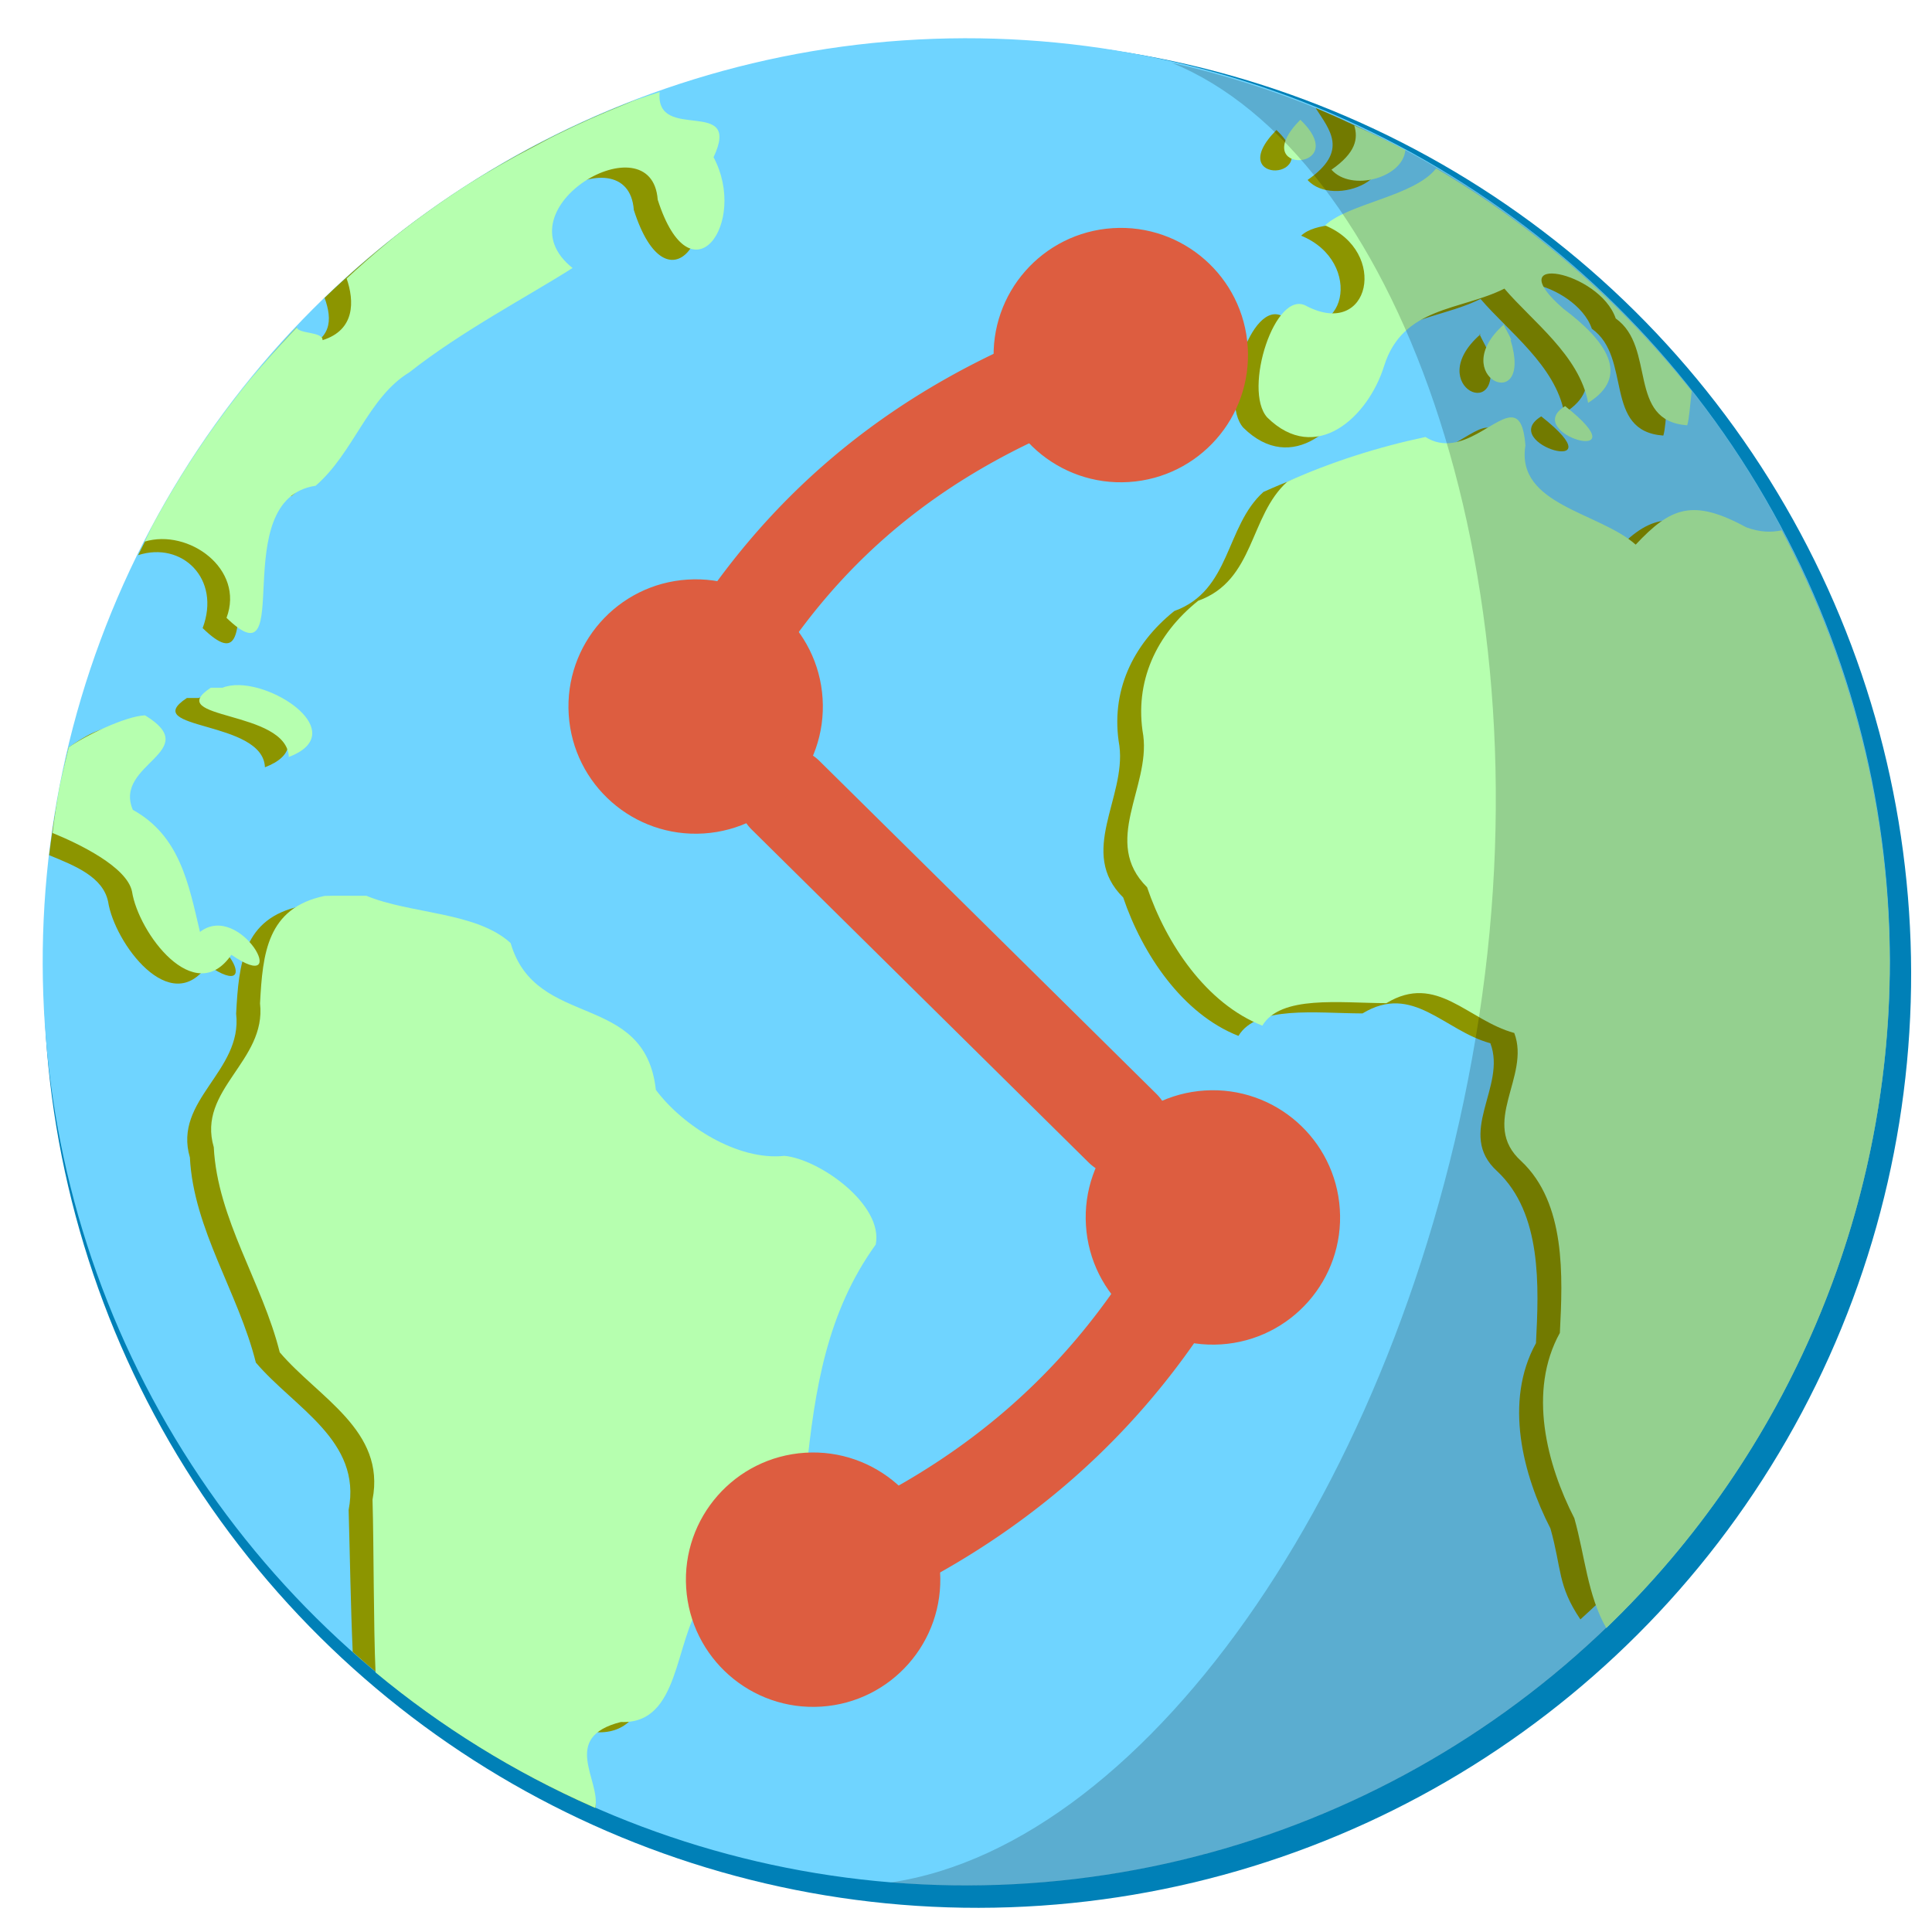 <?xml version="1.0" encoding="UTF-8" standalone="no"?>
<svg
   xmlns:dc="http://purl.org/dc/elements/1.1/"
   xmlns:cc="http://creativecommons.org/ns#"
   xmlns:rdf="http://www.w3.org/1999/02/22-rdf-syntax-ns#"
   xmlns:svg="http://www.w3.org/2000/svg"
   xmlns="http://www.w3.org/2000/svg"
   xmlns:sodipodi="http://sodipodi.sourceforge.net/DTD/sodipodi-0.dtd"
   xmlns:inkscape="http://www.inkscape.org/namespaces/inkscape"
   viewBox="0 0 512 512"
   id="svg2"
   version="1.1"
   inkscape:version="0.91 r13725"
   sodipodi:docname="steps-release.svg"
   inkscape:export-filename="/home/andy/programs/qt/steps/steps.png"
   inkscape:export-xdpi="960"
   inkscape:export-ydpi="960"
   width="512"
   height="512">
  <sodipodi:namedview
     pagecolor="#ffffff"
     bordercolor="#666666"
     borderopacity="1"
     objecttolerance="10"
     gridtolerance="10"
     guidetolerance="10"
     inkscape:pageopacity="0"
     inkscape:pageshadow="2"
     inkscape:window-width="1916"
     inkscape:window-height="952"
     id="namedview53"
     showgrid="false"
     inkscape:snap-bbox="true"
     inkscape:snap-bbox-midpoints="true"
     inkscape:object-paths="true"
     inkscape:object-nodes="true"
     inkscape:snap-object-midpoints="true"
     inkscape:snap-global="false"
     inkscape:zoom="1"
     inkscape:cx="288.32376"
     inkscape:cy="220.14822"
     inkscape:window-x="0"
     inkscape:window-y="24"
     inkscape:window-maximized="0"
     inkscape:current-layer="g4597" />
  <defs
     id="defs4">
    <linearGradient
       id="linearGradient3764"
       x1="1"
       x2="47"
       gradientUnits="userSpaceOnUse"
       gradientTransform="matrix(0,-1,1,0,23.658,48.647)">
      <stop
         style="stop-color:#1e94ca;stop-opacity:1"
         id="stop7" />
      <stop
         offset="1"
         style="stop-color:#21a1db;stop-opacity:1"
         id="stop9" />
    </linearGradient>
    <clipPath
       id="clipPath-815208615">
      <g
         transform="translate(0,-1004.362)"
         id="g12">
        <path
           d="m -24,13 c 0,1.105 -0.672,2 -1.5,2 -0.828,0 -1.5,-0.895 -1.5,-2 0,-1.105 0.672,-2 1.5,-2 0.828,0 1.5,0.895 1.5,2 z"
           transform="matrix(15.333,0,0,11.5,415,878.862)"
           style="fill:#1890d0"
           id="path14"
           inkscape:connector-curvature="0" />
      </g>
    </clipPath>
    <clipPath
       id="clipPath-826576853">
      <g
         transform="translate(0,-1004.362)"
         id="g17">
        <path
           d="m -24,13 c 0,1.105 -0.672,2 -1.5,2 -0.828,0 -1.5,-0.895 -1.5,-2 0,-1.105 0.672,-2 1.5,-2 0.828,0 1.5,0.895 1.5,2 z"
           transform="matrix(15.333,0,0,11.5,415,878.862)"
           style="fill:#1890d0"
           id="path19"
           inkscape:connector-curvature="0" />
      </g>
    </clipPath>
    <filter
       inkscape:collect="always"
       style="color-interpolation-filters:sRGB"
       id="filter4616"
       x="-0.012"
       width="1.024"
       y="-0.012"
       height="1.024">
      <feGaussianBlur
         inkscape:collect="always"
         stdDeviation="2.488"
         id="feGaussianBlur4618" />
    </filter>
  </defs>
  <g
     id="g37"
     transform="translate(0,464)">
    <g
       id="g39"
       clip-path="url(#clipPath-815208615)">
      <g
         transform="translate(1,1)"
         id="g41">
        <g
           style="opacity:0.1"
           id="g43">
          <!-- color: #5fad38 -->
        </g>
      </g>
    </g>
  </g>
  <g
     id="g45"
     transform="translate(0,464)">
    <g
       id="g47"
       clip-path="url(#clipPath-826576853)">
      <!-- color: #5fad38 -->
    </g>
  </g>
  <g
     id="g4580">
    <g
       id="g4597"
       transform="translate(7.3,-7.388)">
      <ellipse
         ry="248.807"
         rx="248.807"
         transform="matrix(0.878,0.467,-0.467,0.878,4.444,4.523)"
         cy="114.962"
         cx="342.805"
         id="ellipse4614"
         style="color:#000000;display:inline;overflow:visible;visibility:visible;opacity:1;fill:#0080b7;fill-opacity:1;fill-rule:nonzero;stroke:none;stroke-width:5.3;stroke-linecap:round;stroke-linejoin:round;stroke-miterlimit:4;stroke-dasharray:none;stroke-dashoffset:0;stroke-opacity:1;marker:none;filter:url(#filter4616);enable-background:accumulate" />
      <ellipse
         style="color:#000000;display:inline;overflow:visible;visibility:visible;opacity:1;fill:#6fd4ff;fill-opacity:1;fill-rule:nonzero;stroke:none;stroke-width:5.3;stroke-linecap:round;stroke-linejoin:round;stroke-miterlimit:4;stroke-dasharray:none;stroke-dashoffset:0;stroke-opacity:1;marker:none;enable-background:accumulate"
         id="path4186"
         cx="342.805"
         cy="114.962"
         transform="matrix(0.883,0.469,-0.469,0.883,0,0)"
         rx="244.807"
         ry="244.807" />
      <path
         inkscape:connector-curvature="0"
         id="path4248"
         d="m 161.155,33.905 c -30.721,11.756 -58.757,29.583 -82.435,52.415 2.151,5.986 1.951,11.182 -6.861,13.931 0.05,-2.329 -0.198,-4.308 -0.522,-6.13 -16.974,17.897 -31.146,38.258 -42.036,60.391 11.617,-3.758 22.022,6.233 17.1,19.329 18.873,18.279 -0.401,-31.441 23.613,-35.002 10.105,-8.733 13.892,-23.418 24.831,-30.056 C 108.856,97.749 126.191,88.715 138.1,81.131 118.232,65.303 159.082,41.675 160.667,63.021 c 8.829,27.576 24.074,6.197 14.801,-11.249 7.83,-16.608 -16.538,-3.049 -14.314,-17.866 z m 180.194,2.09 c 3.655,5.788 8.926,11.399 -2.124,19.085 6.823,7.724 28.229,-0.941 16.02,-12.712 -4.564,-2.269 -9.199,-4.394 -13.896,-6.373 z m -10.378,5.851 c -14.705,14.844 14.283,13.702 0,0 z m 40.531,17.523 c 0.181,12.28 -26.54,3.425 -33.983,10.479 16.829,6.865 12.015,30.082 -4.876,21.384 -8.294,-4.812 -16.983,22.205 -10.448,29.499 12.869,12.678 26.741,0.021 30.996,-13.687 4.95,-15.745 20.271,-14.608 31.866,-20.444 7.28,8.583 19.883,17.695 22.185,30.265 11.486,-7.169 4.607,-16.569 -6.547,-24.936 -17.455,-15.168 9.547,-10.079 13.861,2.577 10.783,7.656 2.884,27.154 18.946,28.315 0.979,-3.29 0.629,-12.061 2.995,-17.065 C 417.586,83.039 401.719,71.935 371.501,59.369 Z m 13.52,36.634 c -15.829,13.836 7.959,24.602 1.637,4.11 1.109,1.137 -2.719,-5.206 -1.637,-4.11 z m 16.125,21.732 c -11.972,7.297 21.061,16.57 0,0 z m -13.478,3.1 c -4.667,-1.443 -13.942,11.125 -23.543,5.085 -12.293,2.592 -24.893,6.551 -36.603,11.841 -10.137,9.096 -8.58,26.144 -23.613,31.554 -11.091,8.88 -17.035,21.469 -14.558,35.733 1.803,13.791 -11.086,28.225 1.01,40.191 5.057,14.919 15.654,30.832 30.543,36.673 4.864,-8.122 20.51,-5.997 32.876,-5.956 13.351,-8.1 21.554,4.546 33.886,7.906 4.396,11.543 -9.28,23.906 1.846,33.957 11.867,11.171 11.007,30.491 10.239,45.519 -8.553,15.459 -3.448,34.937 3.831,49.107 3.04,10.79 1.839,15.065 7.938,24.101 51.156,-46.324 71.883,-96.589 71.985,-165.602 2.274,-33.05 -4.906,-108.052 -34.369,-121.097 -14.2,-7.7 -19.991,-5.302 -29.289,4.597 -9.651,-8.611 -31.814,-10.492 -29.22,-26.295 -0.371,-4.794 -1.404,-6.833 -2.96,-7.314 z M 49.779,191.673 c -1.639,-0.043 -3.166,0.175 -4.458,0.696 l -2.264,0 -0.836,0 c -13.052,8.586 20.222,5.715 20.687,18.354 15.564,-5.959 -1.66,-18.749 -13.13,-19.051 z m -24.971,8.01 c -5.171,0.197 -9.665,2.745 -13.896,5.781 -2.293,9.408 -4.026,18.945 -5.189,28.558 6.99,2.842 14.303,5.801 15.637,12.364 1.666,10.812 16.521,30.997 26.329,16.752 16.315,11.22 2.434,-14.309 -8.324,-6.06 -3.01,-12.738 -5.317,-25.465 -17.796,-32.355 -5.216,-12.272 19.053,-15.402 3.239,-25.041 z m 58.648,47.818 c -3.675,0.032 -7.429,-0.085 -11.04,0.032 -15.298,3.176 -16.435,15.266 -17.135,28.489 1.736,15.352 -16.74,22.811 -12.259,38.101 0.961,19.039 12.871,35.882 17.483,54.366 10.259,12.049 28.134,20.67 24.588,39.041 0.357,12.543 0.523,25.133 1.08,37.648 19.133,17.061 40.828,31.011 64.29,41.34 1.514,-7.334 -15.696,-16.001 0.453,-20.061 15.735,0.649 14.073,-21.371 21.453,-31.693 0.346,-19.907 23.565,-18.768 27.652,-34.375 2.261,-22.274 5.522,-42.55 18.423,-60.46 2.115,-10.543 -14.876,-22.61 -24.17,-23.508 -12.474,1.358 -27.048,-8.04 -34.095,-17.484 -2.898,-26.3 -31.813,-15.869 -38.484,-38.902 -9.074,-8.322 -26.472,-7.655 -38.24,-12.538 z"
         style="fill:#8c9500;fill-opacity:1"
         sodipodi:nodetypes="ccccccccccccccccccccccccccccccccccccccccccccccccccccccccccccccccccccccccccccccccccccccc" />
      <path
         inkscape:connector-curvature="0"
         style="fill:#b6ffaf;fill-opacity:1"
         d="m 167.519,31.777 c -2.31,0.732 -4.609,1.498 -6.896,2.299 -0.925,0.374 -1.831,0.768 -2.751,1.149 -5.975,2.391 -11.854,5.017 -17.622,7.871 -2.054,0.999 -4.036,2.122 -6.06,3.169 -6.06,3.141 -11.985,6.534 -17.762,10.17 -6.725,4.334 -13.234,8.995 -19.503,13.966 -0.646,0.522 -1.275,1.071 -1.915,1.602 -3.569,2.965 -7.053,6.031 -10.448,9.194 2.056,5.948 2.294,13.63 -6.373,16.334 0.05,-2.311 -6.407,-1.611 -6.826,-3.378 -0.361,0.382 -0.721,0.765 -1.08,1.149 -3.781,4.02 -7.379,8.018 -10.761,12.015 -0.041,0.053 -0.098,0.096 -0.139,0.139 -9.285,11.312 -17.537,23.434 -24.657,36.22 -0.542,1.002 -1.105,1.972 -1.637,2.995 -0.699,1.41 -1.384,2.826 -2.055,4.249 11.583,-3.508 26.582,7.205 21.697,20.2 18.873,18.279 -0.401,-31.441 23.613,-35.001 10.105,-8.733 13.892,-23.418 24.832,-30.056 14.011,-11.036 31.346,-20.069 43.255,-27.653 -19.868,-15.828 20.983,-39.456 22.568,-18.11 8.829,27.576 24.074,6.197 14.801,-11.249 7.697,-16.326 -15.595,-3.64 -14.279,-17.274 z m 169.781,7.349 c -14.705,14.844 14.283,13.702 0,0 z m 14.279,1.498 c 1.101,3.518 0.421,7.253 -6.025,11.737 5.234,5.926 18.935,2.18 19.573,-5.189 -4.448,-2.321 -8.966,-4.504 -13.548,-6.548 z m 21.697,11.423 c -5.827,7.377 -23.277,9.251 -29.429,15.08 16.829,6.865 12.015,30.082 -4.876,21.384 -8.294,-4.812 -16.983,22.205 -10.448,29.499 12.869,12.678 26.741,0.021 30.996,-13.687 4.95,-15.745 20.271,-14.608 31.866,-20.444 7.28,8.583 19.883,17.696 22.185,30.265 11.486,-7.169 4.607,-16.569 -6.547,-24.936 -17.455,-15.168 9.547,-10.079 13.861,2.577 10.783,7.656 2.884,27.154 18.946,28.315 0.547,-1.841 0.76,-5.403 1.184,-9.055 C 422.267,87.368 399.301,67.366 373.276,52.046 Z m 18.075,41.236 c -15.829,13.836 7.959,24.602 1.637,4.11 1.109,1.137 -2.719,-5.206 -1.637,-4.11 z m 16.125,21.732 c -11.972,7.297 21.061,16.57 0,0 z m -13.478,3.1 c -4.667,-1.443 -13.942,11.125 -23.543,5.085 -12.293,2.592 -24.893,6.551 -36.603,11.841 -10.137,9.096 -8.58,26.144 -23.613,31.554 -11.091,8.88 -17.035,21.469 -14.558,35.733 1.803,13.791 -11.086,28.225 1.01,40.191 5.057,14.919 15.654,30.832 30.543,36.673 4.864,-8.122 20.51,-5.997 32.876,-5.956 13.351,-8.1 21.554,4.546 33.886,7.906 4.396,11.543 -9.28,23.906 1.846,33.957 11.867,11.171 11.007,30.491 10.239,45.519 -8.553,15.459 -3.448,34.937 3.831,49.107 2.829,10.043 3.495,20.429 8.463,29.116 47.982,-46.141 75.106,-109.832 75.121,-176.401 -0.06,-39.934 -9.888,-79.248 -28.628,-114.512 -2.724,0.573 -5.732,0.564 -9.403,-0.801 -14.2,-7.701 -19.991,-5.302 -29.289,4.597 -9.651,-8.611 -31.814,-10.492 -29.22,-26.295 -0.371,-4.794 -1.404,-6.833 -2.96,-7.314 z M 56.109,188.953 c -1.639,-0.043 -3.166,0.175 -4.458,0.696 l -2.264,0 -0.836,0 c -13.052,8.586 20.222,5.715 20.687,18.354 15.564,-5.959 -1.66,-18.749 -13.13,-19.051 z m -24.971,8.01 c -5.171,0.197 -16.004,5.461 -20.234,8.498 -0.05,0.203 -0.057,0.29 -0.105,0.487 -1.007,4.129 -1.752,7.18 -2.368,10.135 -0.704,4.001 -1.307,8.019 -1.811,12.05 7.008,2.857 19.741,8.996 21.07,15.533 1.666,10.812 16.521,30.997 26.329,16.752 16.315,11.22 2.434,-14.309 -8.324,-6.06 -3.01,-12.738 -5.317,-25.465 -17.796,-32.355 -5.216,-12.272 19.053,-15.402 3.239,-25.041 z m 58.648,47.818 c -3.675,0.032 -7.429,-0.085 -11.04,0.032 -15.298,3.176 -16.435,15.266 -17.135,28.489 1.736,15.352 -16.74,22.811 -12.259,38.101 0.961,19.039 12.871,35.882 17.483,54.365 10.259,12.05 28.134,20.67 24.588,39.041 0.356,12.514 0.249,33.273 0.801,45.798 17.438,14.47 36.801,26.449 57.534,35.594 0.248,0.109 0.447,0.203 0.697,0.313 1.514,-7.334 -9.358,-18.718 6.791,-22.777 15.735,0.649 14.073,-21.371 21.453,-31.693 0.346,-19.907 23.565,-18.768 27.652,-34.375 2.261,-22.274 5.522,-42.55 18.423,-60.46 2.115,-10.543 -14.876,-22.61 -24.17,-23.508 -12.474,1.359 -27.048,-8.039 -34.095,-17.483 -2.898,-26.3 -31.813,-15.869 -38.484,-38.902 -9.074,-8.322 -26.472,-7.655 -38.24,-12.538 z"
         id="path35"
         sodipodi:nodetypes="ccccccccccccccccccccccccccccccccccccccccccccccccccccccccccccccccccccccccccccccccccccccccccccccccccccccccc" />
      <path
         style="color:#000000;display:inline;overflow:visible;visibility:visible;opacity:1;fill:#000000;fill-opacity:0.184;fill-rule:nonzero;stroke:none;stroke-width:5.3;stroke-linecap:round;stroke-linejoin:round;stroke-miterlimit:4;stroke-dasharray:none;stroke-dashoffset:0;stroke-opacity:1;marker:none;enable-background:accumulate"
         d="m 303.209,24.025 c 58.547,23.82 99.904,132.959 81.468,252.749 C 366.203,396.812 297.715,496.09 228.74,506.26 319.06,513.685 406.093,470.605 454.961,394.283 527.783,280.364 494.466,128.98 380.546,56.161 356.804,41.086 330.643,30.215 303.209,24.025 Z"
         id="ellipse4270"
         inkscape:connector-curvature="0"
         sodipodi:nodetypes="cscccc" />
      <g
         id="g4299"
         transform="matrix(16.82,-1.073,1.073,16.82,-430.813,-114.365)"
         style="fill:#dd5d40;fill-opacity:1">
        <path
           style="color:#000000;font-style:normal;font-variant:normal;font-weight:normal;font-stretch:normal;font-size:medium;line-height:normal;font-family:sans-serif;text-indent:0;text-align:start;text-decoration:none;text-decoration-line:none;text-decoration-style:solid;text-decoration-color:#000000;letter-spacing:normal;word-spacing:normal;text-transform:none;direction:ltr;block-progression:tb;writing-mode:lr-tb;baseline-shift:baseline;text-anchor:start;white-space:normal;clip-rule:nonzero;display:inline;overflow:visible;visibility:visible;opacity:1;isolation:auto;mix-blend-mode:normal;color-interpolation:sRGB;color-interpolation-filters:linearRGB;solid-color:#000000;solid-opacity:1;fill:#dd5d40;fill-opacity:1;fill-rule:evenodd;stroke:none;stroke-width:1.516;stroke-linecap:round;stroke-linejoin:miter;stroke-miterlimit:4;stroke-dasharray:none;stroke-dashoffset:0;stroke-opacity:1;color-rendering:auto;image-rendering:auto;shape-rendering:auto;text-rendering:auto;enable-background:accumulate"
           d="m 41.863,14.742 a 0.758,0.758 0 0 0 -0.203,0.025 c -3.77,0.966 -6.006,3.031 -7.479,5.428 a 0.758,0.758 0 1 0 1.291,0.793 c 1.327,-2.159 3.145,-3.876 6.564,-4.752 a 0.758,0.758 0 0 0 -0.174,-1.494 z"
           id="path4286"
           inkscape:connector-curvature="0" />
        <path
           style="color:#000000;font-style:normal;font-variant:normal;font-weight:normal;font-stretch:normal;font-size:medium;line-height:normal;font-family:sans-serif;text-indent:0;text-align:start;text-decoration:none;text-decoration-line:none;text-decoration-style:solid;text-decoration-color:#000000;letter-spacing:normal;word-spacing:normal;text-transform:none;direction:ltr;block-progression:tb;writing-mode:lr-tb;baseline-shift:baseline;text-anchor:start;white-space:normal;clip-rule:nonzero;display:inline;overflow:visible;visibility:visible;opacity:1;isolation:auto;mix-blend-mode:normal;color-interpolation:sRGB;color-interpolation-filters:linearRGB;solid-color:#000000;solid-opacity:1;fill:#dd5d40;fill-opacity:1;fill-rule:evenodd;stroke:none;stroke-width:1.516;stroke-linecap:round;stroke-linejoin:miter;stroke-miterlimit:4;stroke-dasharray:none;stroke-dashoffset:0;stroke-opacity:1;color-rendering:auto;image-rendering:auto;shape-rendering:auto;text-rendering:auto;enable-background:accumulate"
           d="m 36.117,21.32 a 0.758,0.758 0 0 0 -0.525,1.27 l 4.943,5.549 a 0.758,0.758 0 1 0 1.131,-1.01 l -4.943,-5.549 a 0.758,0.758 0 0 0 -0.605,-0.26 z"
           id="path4288"
           inkscape:connector-curvature="0" />
        <path
           style="color:#000000;font-style:normal;font-variant:normal;font-weight:normal;font-stretch:normal;font-size:medium;line-height:normal;font-family:sans-serif;text-indent:0;text-align:start;text-decoration:none;text-decoration-line:none;text-decoration-style:solid;text-decoration-color:#000000;letter-spacing:normal;word-spacing:normal;text-transform:none;direction:ltr;block-progression:tb;writing-mode:lr-tb;baseline-shift:baseline;text-anchor:start;white-space:normal;clip-rule:nonzero;display:inline;overflow:visible;visibility:visible;opacity:1;isolation:auto;mix-blend-mode:normal;color-interpolation:sRGB;color-interpolation-filters:linearRGB;solid-color:#000000;solid-opacity:1;fill:#dd5d40;fill-opacity:1;fill-rule:evenodd;stroke:none;stroke-width:1.516;stroke-linecap:round;stroke-linejoin:miter;stroke-miterlimit:4;stroke-dasharray:none;stroke-dashoffset:0;stroke-opacity:1;color-rendering:auto;image-rendering:auto;shape-rendering:auto;text-rendering:auto;enable-background:accumulate"
           d="m 42.445,28.359 a 0.758,0.758 0 0 0 -0.67,0.387 c -1.527,2.627 -3.634,4.105 -6.215,4.945 a 0.758,0.758 0 1 0 0.469,1.441 c 2.857,-0.93 5.344,-2.68 7.057,-5.625 a 0.758,0.758 0 0 0 -0.641,-1.148 z"
           id="path4290"
           inkscape:connector-curvature="0" />
        <circle
           r="2"
           cy="20.592"
           cx="34.826"
           id="circle4292"
           style="color:#000000;display:inline;overflow:visible;visibility:visible;opacity:1;fill:#dd5d40;fill-opacity:1;fill-rule:nonzero;stroke:none;stroke-width:0.5;stroke-linecap:round;stroke-linejoin:round;stroke-miterlimit:4;stroke-dasharray:none;stroke-dashoffset:0;stroke-opacity:1;marker:none;enable-background:accumulate" />
        <circle
           style="color:#000000;display:inline;overflow:visible;visibility:visible;opacity:1;fill:#dd5d40;fill-opacity:1;fill-rule:nonzero;stroke:none;stroke-width:0.5;stroke-linecap:round;stroke-linejoin:round;stroke-miterlimit:4;stroke-dasharray:none;stroke-dashoffset:0;stroke-opacity:1;marker:none;enable-background:accumulate"
           id="circle4294"
           cx="41.849"
           cy="15.503"
           r="2"
           inkscape:transform-center-x="-1.0893061"
           inkscape:transform-center-y="-0.75413499" />
        <circle
           r="2"
           cy="29.127"
           cx="42.431"
           id="circle4296"
           style="color:#000000;display:inline;overflow:visible;visibility:visible;opacity:1;fill:#dd5d40;fill-opacity:1;fill-rule:nonzero;stroke:none;stroke-width:0.5;stroke-linecap:round;stroke-linejoin:round;stroke-miterlimit:4;stroke-dasharray:none;stroke-dashoffset:0;stroke-opacity:1;marker:none;enable-background:accumulate" />
        <circle
           style="color:#000000;display:inline;overflow:visible;visibility:visible;opacity:1;fill:#dd5d40;fill-opacity:1;fill-rule:nonzero;stroke:none;stroke-width:0.5;stroke-linecap:round;stroke-linejoin:round;stroke-miterlimit:4;stroke-dasharray:none;stroke-dashoffset:0;stroke-opacity:1;marker:none;enable-background:accumulate"
           id="circle4298"
           cx="35.795"
           cy="34.411"
           r="2" />
      </g>
    </g>
  </g>
</svg>
